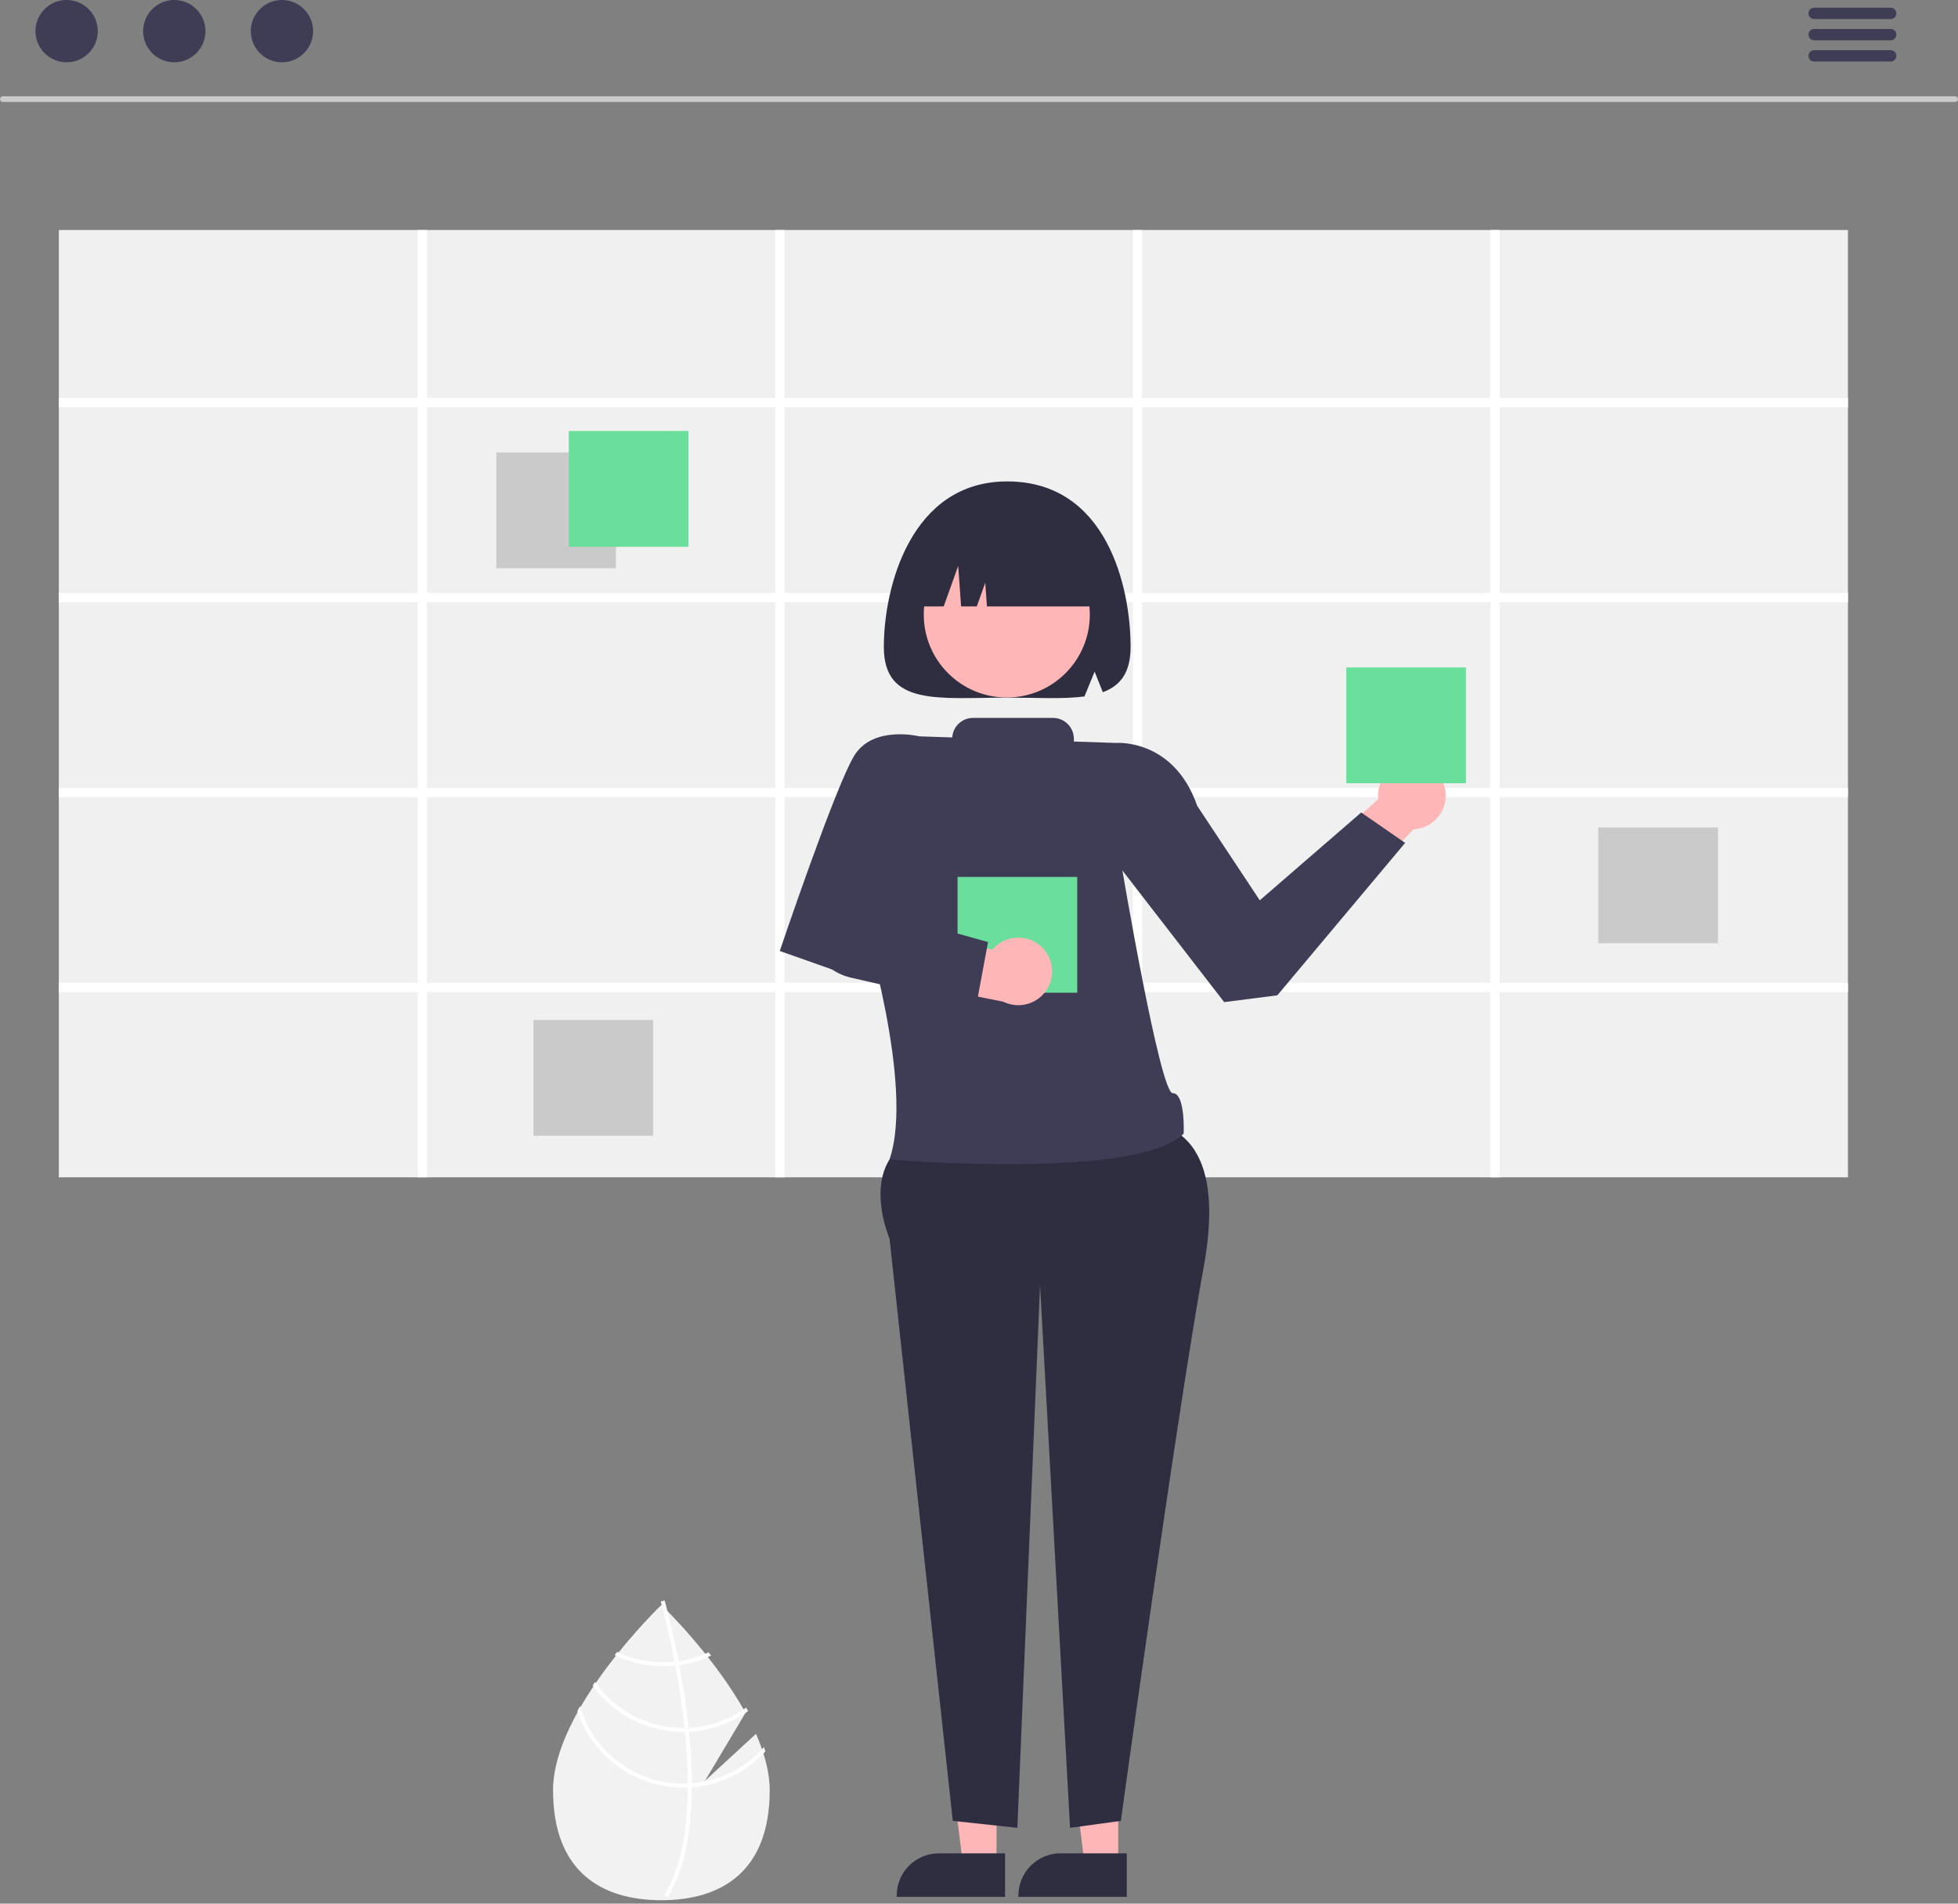 <svg width="180" height="175" viewBox="0 0 180 175" fill="none" xmlns="http://www.w3.org/2000/svg">
<rect x="0" y="0" width="180" height="175" fill="#808080" stroke="none"/>
<g clip-path="url(#clip0_286_2534)">
<path d="M69.498 159.392L64.811 163.705L68.536 157.458C65.601 152.14 60.801 147.543 60.801 147.543C60.801 147.543 50.843 157.078 50.843 164.573C50.843 172.068 55.301 174.685 60.801 174.685C66.301 174.685 70.759 172.068 70.759 164.573C70.759 162.904 70.265 161.135 69.498 159.392Z" fill="#F2F2F2"/>
<path d="M63.605 163.938V164.308C63.583 168.602 62.859 171.953 61.437 174.312C61.416 174.347 61.395 174.38 61.374 174.414L61.215 174.317L61.063 174.222C62.641 171.675 63.199 168.073 63.219 164.328C63.221 164.207 63.223 164.085 63.221 163.962C63.215 162.376 63.118 160.772 62.963 159.214C62.952 159.093 62.939 158.971 62.926 158.848C62.71 156.793 62.399 154.828 62.081 153.122C62.059 153.001 62.035 152.881 62.011 152.762C61.46 149.876 60.899 147.785 60.77 147.323C60.756 147.266 60.747 147.235 60.745 147.228L60.919 147.178L60.921 147.176L61.096 147.127C61.098 147.134 61.129 147.239 61.18 147.432C61.376 148.157 61.885 150.123 62.385 152.716C62.407 152.833 62.43 152.954 62.452 153.075C62.712 154.459 62.967 156.006 63.168 157.63C63.219 158.038 63.265 158.441 63.305 158.837C63.32 158.96 63.333 159.083 63.344 159.203C63.512 160.888 63.599 162.466 63.605 163.938Z" fill="white"/>
<path d="M62.385 152.716C62.262 152.733 62.138 152.749 62.011 152.762C61.668 152.797 61.324 152.815 60.979 152.815C59.51 152.817 58.059 152.489 56.733 151.857C56.656 151.954 56.58 152.051 56.501 152.149C57.895 152.83 59.427 153.182 60.979 153.181C61.347 153.181 61.715 153.161 62.081 153.122C62.205 153.109 62.33 153.093 62.452 153.075C63.465 152.93 64.449 152.632 65.371 152.191C65.293 152.091 65.216 151.992 65.141 151.895C64.267 152.303 63.339 152.58 62.385 152.716Z" fill="white"/>
<path d="M63.305 158.838C63.179 158.845 63.053 158.849 62.926 158.849C62.888 158.85 62.848 158.85 62.809 158.85C61.217 158.85 59.649 158.466 58.238 157.729C56.827 156.993 55.615 155.926 54.706 154.62C54.632 154.728 54.559 154.836 54.488 154.946C55.436 156.267 56.685 157.343 58.132 158.086C59.579 158.829 61.182 159.216 62.809 159.216C62.861 159.216 62.912 159.216 62.963 159.214C63.091 159.213 63.217 159.209 63.344 159.203C65.298 159.103 67.181 158.443 68.77 157.301C68.711 157.193 68.653 157.085 68.592 156.978C67.049 158.098 65.211 158.745 63.305 158.838Z" fill="white"/>
<path d="M63.605 163.938C63.477 163.949 63.349 163.957 63.221 163.962C63.084 163.968 62.947 163.971 62.809 163.971C60.67 163.969 58.589 163.274 56.878 161.991C55.167 160.708 53.918 158.905 53.318 156.853C53.236 157.001 53.154 157.148 53.075 157.296C53.751 159.343 55.056 161.125 56.803 162.389C58.55 163.653 60.652 164.335 62.809 164.337C62.947 164.337 63.084 164.335 63.219 164.328C63.349 164.324 63.477 164.317 63.605 164.308C66.193 164.106 68.607 162.928 70.358 161.014C70.32 160.879 70.276 160.745 70.232 160.61C68.54 162.538 66.163 163.732 63.605 163.938Z" fill="white"/>
<path d="M179.739 9.372H0.26C0.192 9.371 0.126 9.344 0.077 9.295C0.028 9.246 0.001 9.18 0.001 9.111C0.001 9.043 0.028 8.976 0.077 8.928C0.126 8.879 0.192 8.851 0.26 8.851H179.739C179.808 8.851 179.874 8.879 179.923 8.928C179.972 8.976 179.999 9.043 179.999 9.111C179.999 9.18 179.972 9.246 179.923 9.295C179.874 9.344 179.808 9.371 179.739 9.372Z" fill="#CACACA"/>
<path d="M6.124 5.727C7.706 5.727 8.989 4.445 8.989 2.864C8.989 1.282 7.706 0 6.124 0C4.541 0 3.258 1.282 3.258 2.864C3.258 4.445 4.541 5.727 6.124 5.727Z" fill="#3F3D56"/>
<path d="M16.022 5.727C17.605 5.727 18.888 4.445 18.888 2.864C18.888 1.282 17.605 0 16.022 0C14.44 0 13.157 1.282 13.157 2.864C13.157 4.445 14.44 5.727 16.022 5.727Z" fill="#3F3D56"/>
<path d="M25.921 5.727C27.503 5.727 28.786 4.445 28.786 2.864C28.786 1.282 27.503 0 25.921 0C24.338 0 23.056 1.282 23.056 2.864C23.056 4.445 24.338 5.727 25.921 5.727Z" fill="#3F3D56"/>
<path d="M173.809 1.752H166.775C166.638 1.751 166.506 1.696 166.408 1.598C166.311 1.501 166.256 1.369 166.256 1.231C166.256 1.093 166.311 0.961 166.408 0.863C166.506 0.766 166.638 0.711 166.775 0.71H173.809C173.877 0.71 173.945 0.723 174.009 0.749C174.072 0.775 174.13 0.814 174.178 0.862C174.227 0.91 174.265 0.968 174.292 1.031C174.318 1.094 174.331 1.162 174.331 1.231C174.331 1.299 174.318 1.367 174.292 1.431C174.265 1.494 174.227 1.551 174.178 1.6C174.13 1.648 174.072 1.686 174.009 1.712C173.945 1.738 173.877 1.752 173.809 1.752Z" fill="#3F3D56"/>
<path d="M173.809 3.704H166.775C166.638 3.703 166.506 3.648 166.408 3.551C166.311 3.453 166.256 3.321 166.256 3.183C166.256 3.045 166.311 2.913 166.408 2.816C166.506 2.718 166.638 2.663 166.775 2.663H173.809C173.877 2.662 173.945 2.676 174.009 2.702C174.072 2.728 174.13 2.766 174.178 2.814C174.227 2.863 174.265 2.92 174.292 2.984C174.318 3.047 174.331 3.115 174.331 3.183C174.331 3.252 174.318 3.32 174.292 3.383C174.265 3.446 174.227 3.504 174.178 3.552C174.13 3.6 174.072 3.639 174.009 3.665C173.945 3.691 173.877 3.704 173.809 3.704Z" fill="#3F3D56"/>
<path d="M173.809 5.656H166.775C166.638 5.656 166.506 5.601 166.408 5.503C166.311 5.406 166.256 5.273 166.256 5.136C166.256 4.998 166.311 4.866 166.408 4.768C166.506 4.671 166.638 4.615 166.775 4.615H173.809C173.877 4.615 173.945 4.628 174.009 4.654C174.072 4.68 174.13 4.718 174.178 4.767C174.227 4.815 174.265 4.873 174.292 4.936C174.318 4.999 174.331 5.067 174.331 5.136C174.331 5.204 174.318 5.272 174.292 5.335C174.265 5.399 174.227 5.456 174.178 5.504C174.13 5.553 174.072 5.591 174.009 5.617C173.945 5.643 173.877 5.657 173.809 5.656Z" fill="#3F3D56"/>
<path d="M169.884 21.145H5.407V108.231H169.884V21.145Z" fill="#F0F0F0"/>
<path d="M169.884 37.446V36.592H137.867V21.145H137.012V36.592H104.995V21.145H104.14V36.592H72.123V21.145H71.269V36.592H39.251V21.145H38.397V36.592H5.407V37.446H38.397V54.511H5.407V55.365H38.397V72.43H5.407V73.284H38.397V90.346H5.407V91.2H38.397V108.231H39.251V91.2H71.269V108.231H72.123V91.2H104.14V108.231H104.995V91.2H137.012V108.231H137.867V91.2H169.884V90.346H137.867V73.284H169.884V72.43H137.867V55.365H169.884V54.511H137.867V37.446L169.884 37.446ZM71.269 90.346H39.251V73.284H71.269V90.346ZM71.269 72.43H39.251V55.365H71.269V72.43ZM71.269 54.511H39.251V37.446H71.269V54.511ZM104.14 90.346H72.123V73.284H104.14V90.346ZM104.14 72.43H72.123V55.365H104.14V72.43ZM104.14 54.511H72.123V37.446H104.14V54.511ZM137.012 90.346H104.995V73.284H137.012V90.346ZM137.012 72.43H104.995V55.365H137.012V72.43ZM137.012 54.511H104.995V37.446H137.012V54.511Z" fill="white"/>
<path d="M56.624 41.596H45.621V52.242H56.624V41.596Z" fill="#CACACA"/>
<path d="M157.931 76.067H146.927V86.713H157.931V76.067Z" fill="#CACACA"/>
<path d="M60.042 93.769H49.039V104.415H60.042V93.769Z" fill="#CACACA"/>
<path d="M63.294 39.621H52.291V50.267H63.294V39.621Z" fill="#6ADF9B"/>
<path d="M115.02 83.874L128.078 72.247L131.93 74.155L116.269 90.57L115.02 83.874Z" fill="#FFB6B6"/>
<path d="M129.796 76.243C131.513 76.243 132.904 74.853 132.904 73.138C132.904 71.423 131.513 70.032 129.796 70.032C128.08 70.032 126.689 71.423 126.689 73.138C126.689 74.853 128.08 76.243 129.796 76.243Z" fill="#FFB6B6"/>
<path d="M102.798 171.382H99.708L98.238 159.472L102.798 159.472L102.798 171.382Z" fill="#FFB6B6"/>
<path d="M103.586 174.375L93.623 174.375V174.249C93.623 173.221 94.032 172.236 94.759 171.509C95.486 170.782 96.472 170.374 97.501 170.374H97.501L103.586 170.374L103.586 174.375Z" fill="#2F2E41"/>
<path d="M91.611 171.382H88.521L87.051 159.472L91.611 159.472L91.611 171.382Z" fill="#FFB6B6"/>
<path d="M92.398 174.375L82.436 174.375V174.249C82.436 173.221 82.845 172.236 83.572 171.509C84.299 170.782 85.285 170.374 86.314 170.374H86.314L92.399 170.374L92.398 174.375Z" fill="#2F2E41"/>
<path d="M105.393 103.303C105.393 103.303 113.162 102.682 110.676 116.346C108.19 130.011 103.04 167.39 103.04 167.39L98.371 168.031L95.613 118.168L93.526 168.031L87.589 167.39L81.775 113.862C81.775 113.862 79.909 109.558 81.774 106.586C83.64 103.613 105.393 103.303 105.393 103.303Z" fill="#2F2E41"/>
<path d="M100.421 69.452L102.578 68.298C102.578 68.298 107.892 67.845 110.061 74.083L115.812 82.765L125.135 74.691L129.175 77.486L117.425 91.499L112.54 92.123L101.974 78.459L100.421 69.452Z" fill="#3F3D56"/>
<path d="M92.594 44.256C83.732 44.256 81.251 53.985 81.251 59.473C81.251 64.962 86.329 64.132 92.594 64.132C95.282 64.132 97.751 64.283 99.695 64.024L100.63 61.742L101.383 63.633C102.978 63.047 103.936 61.856 103.936 59.473C103.936 53.985 101.761 44.256 92.594 44.256Z" fill="#2F2E41"/>
<path d="M92.556 64.122C96.771 64.122 100.188 60.707 100.188 56.495C100.188 52.282 96.771 48.867 92.556 48.867C88.341 48.867 84.923 52.282 84.923 56.495C84.923 60.707 88.341 64.122 92.556 64.122Z" fill="#FFB6B6"/>
<path d="M83.737 55.747H86.756L88.088 52.02L88.354 55.747H89.797L90.574 53.573L90.729 55.747H101.45C101.45 53.605 100.599 51.551 99.084 50.037C97.569 48.523 95.513 47.672 93.371 47.672H91.817C89.674 47.672 87.619 48.523 86.104 50.037C84.588 51.551 83.737 53.605 83.737 55.747Z" fill="#2F2E41"/>
<path d="M134.768 61.359H123.765V72.005H134.768V61.359Z" fill="#6ADF9B"/>
<path d="M107.808 100.493C106.636 100.508 103.106 79.577 103.106 79.577L102.578 68.298L98.721 68.168V67.914C98.721 67.405 98.518 66.917 98.158 66.557C97.798 66.197 97.309 65.995 96.8 65.995H89.454C88.966 65.995 88.497 66.181 88.141 66.515C87.785 66.849 87.57 67.306 87.54 67.792L84.515 67.691L79.277 84.322C79.277 84.322 84.104 99.776 81.774 106.586C81.774 106.586 104.471 108.534 108.816 104.21C108.816 104.21 108.979 100.478 107.808 100.493Z" fill="#3F3D56"/>
<path d="M85.815 69.763L84.515 67.691C84.515 67.691 80.286 66.646 78.544 69.447C76.803 72.247 71.685 87.423 71.685 87.423L76.968 89.287L82.963 80.888L85.815 69.763Z" fill="#3F3D56"/>
<path d="M99.031 80.614H88.028V91.26H99.031V80.614Z" fill="#6ADF9B"/>
<path d="M79.585 84.462L75.757 84.057C75.516 84.572 75.394 85.136 75.403 85.705C75.411 86.274 75.549 86.834 75.806 87.342C76.062 87.85 76.431 88.293 76.885 88.638C77.338 88.982 77.864 89.219 78.423 89.33L93.57 92.352L91.99 87.489L79.585 84.462Z" fill="#FFB6B6"/>
<path d="M93.616 92.407C95.332 92.407 96.723 91.017 96.723 89.302C96.723 87.587 95.332 86.196 93.616 86.196C91.9 86.196 90.508 87.587 90.508 89.302C90.508 91.017 91.9 92.407 93.616 92.407Z" fill="#FFB6B6"/>
<path d="M89.736 92.502L78.197 89.867C77.36 89.674 76.588 89.268 75.955 88.689C75.322 88.11 74.849 87.377 74.582 86.562L74.115 85.125L77.11 82.77L90.831 86.602L89.736 92.502Z" fill="#3F3D56"/>
</g>
<defs>
<clipPath id="clip0_286_2534">
<rect width="180" height="175" fill="white"/>
</clipPath>
</defs>
</svg>
